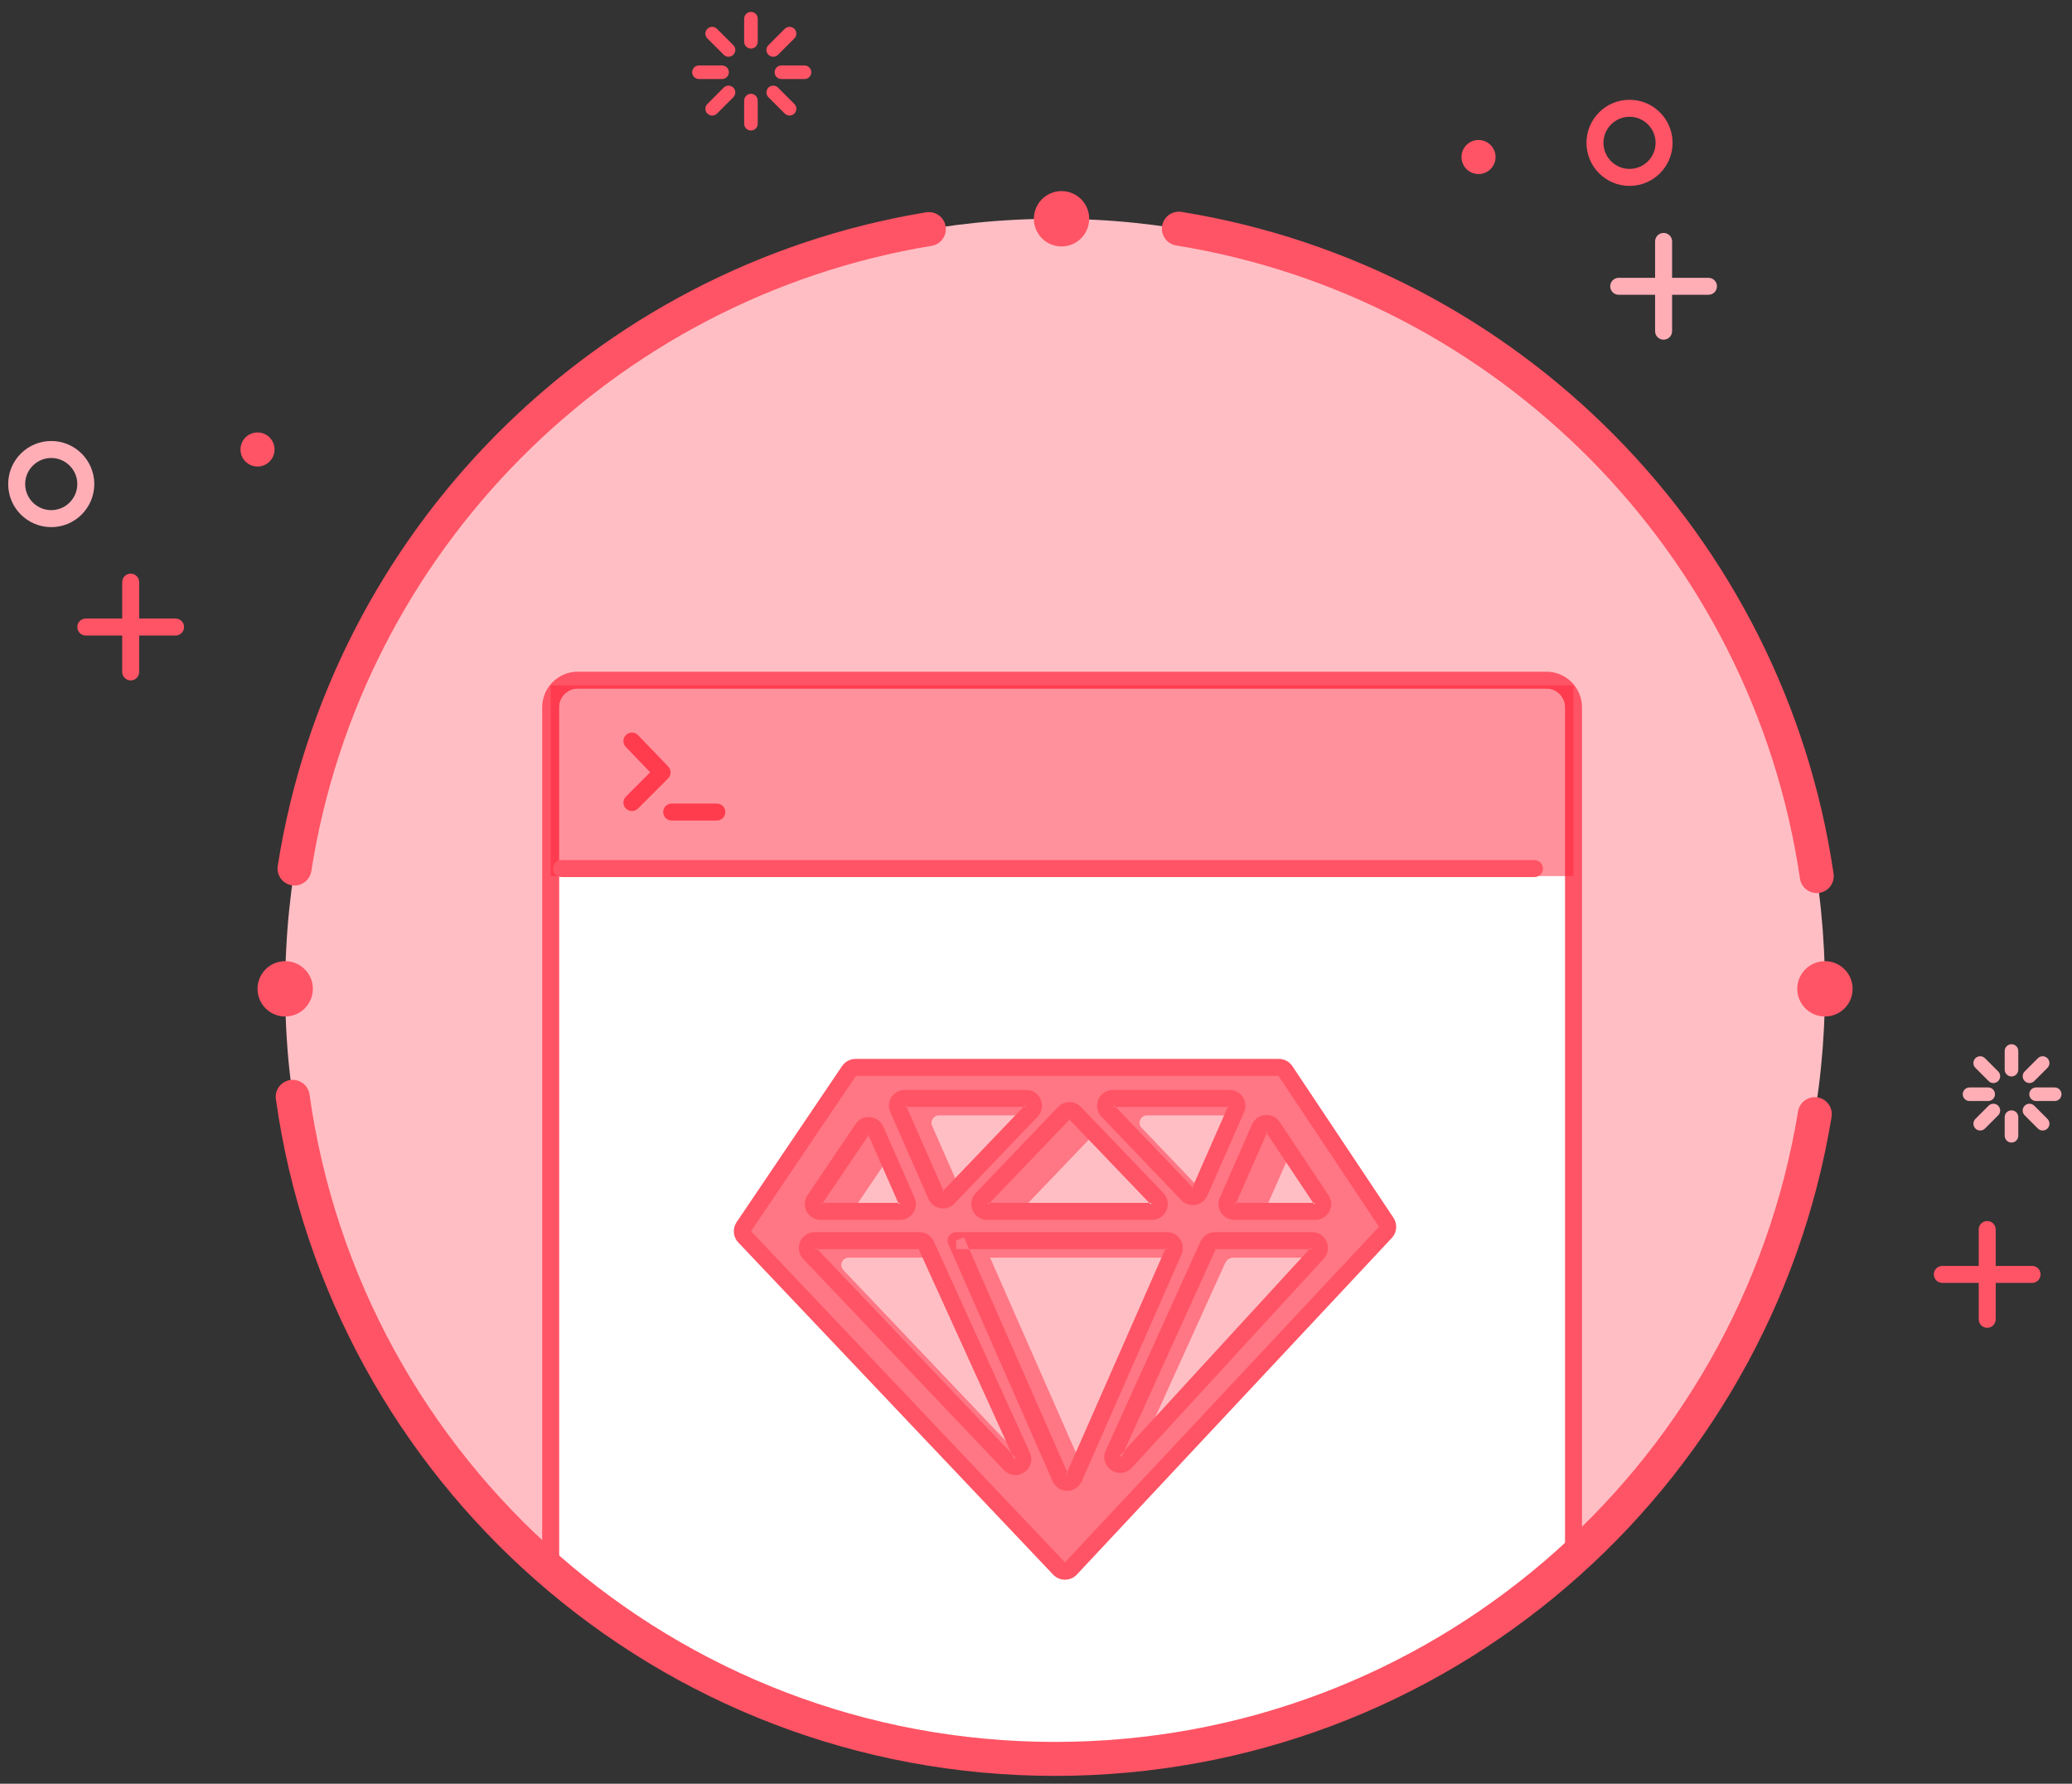 <?xml version="1.0" encoding="UTF-8" standalone="no"?>
<svg width="122px" height="105px" viewBox="0 0 122 105" version="1.1" xmlns="http://www.w3.org/2000/svg" xmlns:xlink="http://www.w3.org/1999/xlink" xmlns:sketch="http://www.bohemiancoding.com/sketch/ns">
    <rect x="0" y="0" width="122" height="105" fill="#333333" stroke="none"/>
    <!-- Generator: Sketch 3.3.3 (12081) - http://www.bohemiancoding.com/sketch -->
    <title>lesson-list--ruby-study</title>
    <desc>Created with Sketch.</desc>
    <defs></defs>
    <g id="Page-1" stroke="none" stroke-width="1" fill="none" fill-rule="evenodd" sketch:type="MSPage">
        <g id="lesson-list" sketch:type="MSLayerGroup" transform="translate(-30, -411)">
            <g id="lesson-list--ruby-study" transform="translate(30, 411)" sketch:type="MSShapeGroup">
                <path d="M107.453,58.209 C107.453,83.245 87.158,103.54 62.123,103.54 C37.087,103.54 16.792,83.245 16.792,58.209 C16.792,33.174 37.087,12.878 62.123,12.878 C87.158,12.878 107.453,33.174 107.453,58.209" id="Fill-1" fill="#FFBEC4"></path>
                <path d="M91.053,40.04 L34.021,40.04 C33.14,40.04 32.425,40.756 32.425,41.637 L32.425,92.951 C40.3,99.557 50.45,103.54 61.534,103.54 C73.585,103.54 84.529,98.828 92.649,91.158 L92.649,41.637 C92.649,40.756 91.933,40.04 91.053,40.04" id="Fill-2" fill="#FFFFFF"></path>
                <path d="M91.053,40.04 L91.053,39.54 L34.021,39.54 C32.863,39.541 31.926,40.479 31.924,41.637 L31.924,92.951 C31.924,93.099 31.99,93.238 32.103,93.334 C40.064,100.012 50.329,104.04 61.534,104.04 C73.716,104.04 84.785,99.275 92.992,91.521 C93.092,91.427 93.149,91.295 93.149,91.158 L93.149,41.637 C93.148,40.479 92.21,39.541 91.053,39.54 L91.053,40.54 C91.656,40.541 92.148,41.033 92.149,41.637 L92.149,91.158 L92.649,91.158 L92.305,90.794 C84.274,98.381 73.453,103.039 61.534,103.04 C50.571,103.039 40.536,99.101 32.746,92.568 L32.425,92.951 L32.925,92.951 L32.925,41.637 C32.926,41.033 33.417,40.541 34.021,40.54 L91.053,40.54 L91.053,40.04" id="Fill-3" fill="#FF5465"></path>
                <path d="M91.053,40.54 L34.021,40.54 C33.417,40.541 32.926,41.033 32.925,41.637 L32.925,51.571 L92.149,51.571 L92.149,41.637 C92.148,41.033 91.656,40.541 91.053,40.54" id="Fill-4" fill="#FF919C"></path>
                <path d="M92.649,40.344 L32.425,40.344 L32.425,51.571 L32.925,51.571 L32.925,41.637 C32.926,41.033 33.417,40.541 34.021,40.54 L91.053,40.54 C91.656,40.541 92.148,41.033 92.149,41.637 L92.149,51.571 L92.649,51.571 L92.649,40.344" id="Fill-5" fill="#FF3C4F"></path>
                <path d="M88.059,9.243 C88.059,9.797 87.61,10.246 87.056,10.246 C86.502,10.246 86.053,9.797 86.053,9.243 C86.053,8.69 86.502,8.241 87.056,8.241 C87.61,8.241 88.059,8.69 88.059,9.243" id="Fill-6" fill="#FF5465"></path>
                <path d="M16.166,26.46 C16.166,27.014 15.717,27.463 15.163,27.463 C14.609,27.463 14.16,27.014 14.16,26.46 C14.16,25.907 14.609,25.457 15.163,25.457 C15.717,25.457 16.166,25.907 16.166,26.46" id="Fill-7" fill="#FF5465"></path>
                <path d="M64.132,12.878 C64.132,13.778 63.403,14.507 62.503,14.507 C61.603,14.507 60.874,13.778 60.874,12.878 C60.874,11.978 61.603,11.249 62.503,11.249 C63.403,11.249 64.132,11.978 64.132,12.878" id="Fill-8" fill="#FF5465"></path>
                <path d="M18.421,58.209 C18.421,59.109 17.692,59.838 16.792,59.838 C15.892,59.838 15.163,59.109 15.163,58.209 C15.163,57.309 15.892,56.58 16.792,56.58 C17.692,56.58 18.421,57.309 18.421,58.209" id="Fill-9" fill="#FF5465"></path>
                <path d="M109.083,58.209 C109.083,59.109 108.353,59.838 107.454,59.838 C106.554,59.838 105.824,59.109 105.824,58.209 C105.824,57.309 106.554,56.58 107.454,56.58 C108.353,56.58 109.083,57.309 109.083,58.209" id="Fill-10" fill="#FF5465"></path>
                <path d="M5.052,37.411 L10.337,37.411 C10.614,37.411 10.838,37.187 10.838,36.911 C10.838,36.635 10.614,36.411 10.337,36.411 L5.052,36.411 C4.775,36.411 4.552,36.635 4.552,36.911 C4.552,37.187 4.775,37.411 5.052,37.411" id="Fill-11" fill="#FF5465"></path>
                <path d="M8.195,39.554 L8.195,34.268 C8.195,33.992 7.971,33.768 7.695,33.768 C7.418,33.768 7.195,33.992 7.195,34.268 L7.195,39.554 C7.195,39.83 7.418,40.054 7.695,40.054 C7.971,40.054 8.195,39.83 8.195,39.554" id="Fill-12" fill="#FF5465"></path>
                <path d="M114.365,75.52 L119.65,75.52 C119.927,75.52 120.15,75.296 120.15,75.02 C120.15,74.744 119.927,74.52 119.65,74.52 L114.365,74.52 C114.088,74.52 113.865,74.744 113.865,75.02 C113.865,75.296 114.088,75.52 114.365,75.52" id="Fill-13" fill="#FF5465"></path>
                <path d="M117.508,77.663 L117.508,72.377 C117.508,72.101 117.284,71.877 117.008,71.877 C116.731,71.877 116.508,72.101 116.508,72.377 L116.508,77.663 C116.508,77.939 116.731,78.163 117.008,78.163 C117.284,78.163 117.508,77.939 117.508,77.663" id="Fill-14" fill="#FF5465"></path>
                <path d="M43.816,1.101 L43.816,2.46 C43.816,2.681 43.995,2.86 44.216,2.86 C44.437,2.86 44.616,2.681 44.616,2.46 L44.616,1.101 C44.616,0.88 44.437,0.701 44.216,0.701 C43.995,0.701 43.816,0.88 43.816,1.101" id="Fill-15" fill="#FF5465"></path>
                <path d="M43.816,5.922 L43.816,7.282 C43.816,7.503 43.995,7.682 44.216,7.682 C44.437,7.682 44.616,7.503 44.616,7.282 L44.616,5.922 C44.616,5.701 44.437,5.522 44.216,5.522 C43.995,5.522 43.816,5.701 43.816,5.922" id="Fill-16" fill="#FF5465"></path>
                <path d="M47.369,3.853 L46.009,3.853 C45.788,3.853 45.609,4.032 45.609,4.253 C45.609,4.474 45.788,4.653 46.009,4.653 L47.369,4.653 C47.589,4.653 47.769,4.474 47.769,4.253 C47.769,4.032 47.589,3.853 47.369,3.853" id="Fill-17" fill="#FF5465"></path>
                <path d="M42.516,3.853 L41.156,3.853 C40.935,3.853 40.756,4.032 40.756,4.253 C40.756,4.474 40.935,4.653 41.156,4.653 L42.516,4.653 C42.737,4.653 42.916,4.474 42.916,4.253 C42.916,4.032 42.737,3.853 42.516,3.853" id="Fill-18" fill="#FF5465"></path>
                <path d="M46.207,1.697 L45.245,2.658 C45.089,2.815 45.089,3.068 45.245,3.224 C45.401,3.38 45.654,3.38 45.811,3.224 L46.772,2.263 C46.928,2.106 46.928,1.853 46.772,1.697 C46.616,1.541 46.363,1.541 46.207,1.697" id="Fill-19" fill="#FF5465"></path>
                <path d="M46.772,6.12 L45.811,5.158 C45.654,5.002 45.401,5.002 45.245,5.159 C45.089,5.315 45.089,5.568 45.245,5.724 L46.207,6.686 C46.363,6.842 46.616,6.842 46.772,6.686 C46.928,6.53 46.928,6.276 46.772,6.12" id="Fill-20" fill="#FF5465"></path>
                <path d="M41.65,2.263 L42.612,3.224 C42.768,3.38 43.021,3.38 43.178,3.224 C43.334,3.068 43.334,2.815 43.178,2.658 L42.216,1.697 C42.06,1.541 41.807,1.541 41.65,1.697 C41.494,1.853 41.494,2.106 41.65,2.263" id="Fill-21" fill="#FF5465"></path>
                <path d="M42.216,6.686 L43.178,5.724 C43.334,5.568 43.334,5.315 43.178,5.159 C43.021,5.002 42.768,5.002 42.612,5.158 L41.65,6.12 C41.494,6.276 41.494,6.53 41.65,6.686 C41.807,6.842 42.06,6.842 42.216,6.686" id="Fill-22" fill="#FF5465"></path>
                <path d="M97.982,8.409 L97.482,8.409 C97.48,9.256 96.795,9.942 95.947,9.943 C95.1,9.942 94.414,9.256 94.412,8.409 C94.414,7.561 95.1,6.876 95.947,6.874 C96.795,6.876 97.48,7.561 97.482,8.409 L98.482,8.409 C98.482,7.009 97.347,5.874 95.947,5.874 C94.547,5.874 93.413,7.009 93.412,8.409 C93.413,9.809 94.547,10.943 95.947,10.943 C97.347,10.943 98.482,9.809 98.482,8.409 L97.982,8.409" id="Fill-23" fill="#FF5465"></path>
                <path d="M33.066,51.629 L90.352,51.629 C90.628,51.629 90.852,51.405 90.852,51.129 C90.852,50.853 90.628,50.629 90.352,50.629 L33.066,50.629 C32.789,50.629 32.566,50.853 32.566,51.129 C32.566,51.405 32.789,51.629 33.066,51.629" id="Fill-24" fill="#FF5465"></path>
                <path d="M36.848,43.97 L38.283,45.462 L36.855,46.891 C36.659,47.086 36.659,47.403 36.854,47.598 C37.05,47.794 37.366,47.794 37.562,47.598 L39.337,45.823 C39.53,45.63 39.533,45.319 39.344,45.123 L37.568,43.276 C37.377,43.077 37.06,43.071 36.861,43.263 C36.662,43.454 36.656,43.771 36.848,43.97" id="Fill-25" fill="#FF3B4E"></path>
                <path d="M39.55,48.302 L42.208,48.302 C42.484,48.302 42.708,48.079 42.708,47.802 C42.708,47.526 42.484,47.302 42.208,47.302 L39.55,47.302 C39.274,47.302 39.05,47.526 39.05,47.802 C39.05,48.079 39.274,48.302 39.55,48.302" id="Fill-26" fill="#FF3B4E"></path>
                <path d="M95.31,17.353 L100.596,17.353 C100.872,17.353 101.096,17.13 101.096,16.853 C101.096,16.577 100.872,16.354 100.596,16.354 L95.31,16.354 C95.034,16.354 94.81,16.577 94.81,16.853 C94.81,17.13 95.034,17.353 95.31,17.353" id="Fill-27" fill="#FFAEB6"></path>
                <path d="M98.453,19.496 L98.453,14.211 C98.453,13.934 98.229,13.711 97.953,13.711 C97.677,13.711 97.453,13.934 97.453,14.211 L97.453,19.496 C97.453,19.773 97.677,19.996 97.953,19.996 C98.229,19.996 98.453,19.773 98.453,19.496" id="Fill-28" fill="#FFAEB6"></path>
                <path d="M118.037,61.869 L118.037,62.967 C118.037,63.187 118.217,63.367 118.437,63.367 C118.658,63.367 118.837,63.187 118.837,62.967 L118.837,61.869 C118.837,61.648 118.658,61.469 118.437,61.469 C118.217,61.469 118.037,61.648 118.037,61.869" id="Fill-29" fill="#FFAEB6"></path>
                <path d="M118.037,65.761 L118.037,66.858 C118.037,67.079 118.217,67.258 118.437,67.258 C118.658,67.258 118.837,67.079 118.837,66.858 L118.837,65.761 C118.837,65.54 118.658,65.361 118.437,65.361 C118.217,65.361 118.037,65.54 118.037,65.761" id="Fill-30" fill="#FFAEB6"></path>
                <path d="M120.982,64.014 L119.884,64.014 C119.663,64.014 119.484,64.193 119.484,64.414 C119.484,64.634 119.663,64.813 119.884,64.813 L120.982,64.813 C121.203,64.813 121.382,64.634 121.382,64.414 C121.382,64.193 121.203,64.014 120.982,64.014" id="Fill-31" fill="#FFAEB6"></path>
                <path d="M117.065,64.014 L115.968,64.014 C115.747,64.014 115.568,64.193 115.568,64.414 C115.568,64.634 115.747,64.813 115.968,64.813 L117.065,64.813 C117.286,64.813 117.465,64.634 117.465,64.414 C117.465,64.193 117.286,64.014 117.065,64.014" id="Fill-32" fill="#FFAEB6"></path>
                <path d="M119.989,62.296 L119.213,63.072 C119.057,63.228 119.057,63.481 119.213,63.637 C119.37,63.794 119.623,63.794 119.779,63.637 L120.555,62.861 C120.711,62.705 120.711,62.452 120.555,62.295 C120.399,62.139 120.146,62.139 119.989,62.296" id="Fill-33" fill="#FFAEB6"></path>
                <path d="M120.555,65.866 L119.779,65.09 C119.623,64.933 119.37,64.933 119.213,65.09 C119.057,65.246 119.057,65.499 119.213,65.655 L119.989,66.431 C120.146,66.588 120.399,66.588 120.555,66.432 C120.711,66.275 120.711,66.022 120.555,65.866" id="Fill-34" fill="#FFAEB6"></path>
                <path d="M116.312,62.861 L117.088,63.637 C117.244,63.794 117.497,63.794 117.654,63.637 C117.81,63.481 117.81,63.228 117.654,63.072 L116.878,62.296 C116.721,62.139 116.468,62.139 116.312,62.295 C116.156,62.452 116.156,62.705 116.312,62.861" id="Fill-35" fill="#FFAEB6"></path>
                <path d="M116.878,66.431 L117.654,65.655 C117.81,65.499 117.81,65.246 117.654,65.09 C117.497,64.933 117.244,64.933 117.088,65.09 L116.312,65.866 C116.156,66.022 116.156,66.275 116.312,66.432 C116.468,66.588 116.721,66.588 116.878,66.431" id="Fill-36" fill="#FFAEB6"></path>
                <path d="M5.052,28.495 L4.552,28.495 C4.55,29.343 3.864,30.028 3.017,30.03 C2.169,30.028 1.484,29.343 1.482,28.495 C1.484,27.648 2.169,26.962 3.017,26.96 C3.864,26.962 4.55,27.648 4.552,28.495 L5.552,28.495 C5.551,27.095 4.417,25.961 3.017,25.96 C1.617,25.961 0.482,27.095 0.482,28.495 C0.482,29.895 1.617,31.03 3.017,31.03 C4.417,31.03 5.551,29.895 5.552,28.495 L5.052,28.495" id="Fill-37" fill="#FFAEB6"></path>
                <path d="M18.33,51.282 C21.281,32.463 36.084,17.564 54.855,14.471 C55.4,14.381 55.769,13.866 55.679,13.322 C55.589,12.777 55.075,12.408 54.53,12.498 C34.903,15.735 19.443,31.295 16.354,50.972 C16.268,51.517 16.641,52.029 17.187,52.115 C17.732,52.2 18.244,51.827 18.33,51.282" id="Fill-38" fill="#FF5465"></path>
                <path d="M105.869,65.425 C102.424,86.473 84.149,102.542 62.123,102.54 C39.75,102.542 21.247,85.963 18.224,64.427 C18.148,63.88 17.642,63.499 17.095,63.576 C16.548,63.653 16.167,64.158 16.244,64.705 C19.404,87.221 38.74,104.538 62.123,104.54 C85.143,104.538 104.241,87.754 107.843,65.748 C107.932,65.203 107.563,64.689 107.018,64.6 C106.473,64.51 105.958,64.88 105.869,65.425" id="Fill-39" fill="#FF5465"></path>
                <path d="M69.253,14.449 C88.234,17.515 103.185,32.646 105.982,51.716 C106.062,52.263 106.57,52.641 107.116,52.561 C107.663,52.481 108.041,51.973 107.961,51.426 C105.033,31.487 89.418,15.684 69.572,12.474 C69.027,12.386 68.513,12.756 68.425,13.302 C68.337,13.847 68.708,14.36 69.253,14.449" id="Fill-40" fill="#FF5465"></path>
                <path d="M50.375,62.834 L75.299,62.834 C75.453,62.834 75.597,62.911 75.682,63.039 L81.631,71.963 C81.75,72.141 81.73,72.377 81.585,72.533 L63.041,92.346 C62.86,92.54 62.554,92.541 62.371,92.348 L43.835,72.797 C43.686,72.64 43.667,72.401 43.788,72.222 L49.994,63.037 C50.08,62.91 50.223,62.834 50.375,62.834" id="Fill-41" fill="#FF7684"></path>
                <path d="M50.375,62.834 L50.375,63.334 L75.299,63.334 L75.299,63.294 L75.266,63.316 L75.299,63.334 L75.299,63.294 L75.266,63.316 L81.215,72.24 L81.249,72.218 L81.208,72.218 L81.215,72.24 L81.249,72.218 L81.208,72.218 L81.245,72.218 L81.218,72.193 L81.208,72.218 L81.245,72.218 L81.218,72.193 L81.219,72.191 L62.676,92.004 L62.705,92.031 L62.705,91.992 L62.676,92.004 L62.705,92.031 L62.705,91.992 L62.705,92.032 L62.734,92.004 L62.705,91.992 L62.705,92.032 L62.734,92.004 L44.198,72.452 L44.17,72.48 L44.209,72.48 L44.198,72.453 L44.17,72.48 L44.209,72.48 L44.166,72.48 L44.201,72.504 L44.209,72.48 L44.166,72.48 L44.201,72.504 L50.408,63.317 L50.375,63.294 L50.375,63.334 L50.408,63.317 L50.375,63.294 L50.375,63.334 L50.375,62.334 C50.056,62.334 49.758,62.492 49.58,62.757 L43.373,71.942 C43.263,72.104 43.208,72.294 43.209,72.48 C43.208,72.718 43.298,72.957 43.472,73.14 L62.008,92.692 C62.196,92.891 62.453,92.992 62.705,92.992 C62.959,92.992 63.218,92.889 63.406,92.688 L81.95,72.874 L81.951,72.872 C82.12,72.69 82.209,72.455 82.208,72.218 C82.209,72.034 82.155,71.848 82.047,71.685 L76.098,62.762 C75.92,62.494 75.62,62.334 75.299,62.334 L50.375,62.334 L50.375,62.834" id="Fill-42" fill="#FF5465"></path>
                <path d="M54.869,74.033 L49.97,74.033 C49.59,74.033 49.395,74.488 49.657,74.763 L60.222,85.875 L60.181,85.715 L54.869,74.033" id="Fill-43" fill="#FFBEC4"></path>
                <path d="M58.297,74.033 L63.617,86.125 L68.936,74.033 L58.297,74.033" id="Fill-44" fill="#FFBEC4"></path>
                <path d="M72.628,74.033 C72.417,74.033 72.226,74.156 72.139,74.348 L67.363,84.877 L77.319,74.033 L72.628,74.033" id="Fill-45" fill="#FFBEC4"></path>
                <path d="M67.826,71.309 C68.207,71.309 68.401,70.852 68.138,70.577 L64.453,66.728 L60.068,71.309 L67.826,71.309" id="Fill-46" fill="#FFBEC4"></path>
                <path d="M67.219,66.391 L70.699,70.026 L72.62,65.66 L67.531,65.66 C67.15,65.66 66.955,66.116 67.219,66.391" id="Fill-47" fill="#FFBEC4"></path>
                <path d="M54.88,66.266 L56.458,69.853 L60.473,65.66 L55.276,65.66 C54.964,65.66 54.755,65.981 54.88,66.266" id="Fill-48" fill="#FFBEC4"></path>
                <path d="M77.447,71.309 C77.793,71.309 77.999,70.924 77.807,70.637 L75.967,67.877 L74.458,71.309 L77.447,71.309" id="Fill-49" fill="#FFBEC4"></path>
                <path d="M52.993,71.309 C53.305,71.309 53.514,70.988 53.389,70.702 L52.286,68.197 L50.183,71.309 L52.993,71.309" id="Fill-50" fill="#FFBEC4"></path>
                <path d="M47.657,73.763 L47.294,74.108 L59.112,86.537 C59.29,86.728 59.546,86.833 59.782,86.83 C60.035,86.829 60.26,86.729 60.431,86.569 C60.601,86.41 60.723,86.172 60.723,85.901 C60.723,85.768 60.693,85.633 60.636,85.508 L54.984,73.079 C54.833,72.746 54.501,72.533 54.135,72.533 L47.97,72.533 C47.702,72.531 47.452,72.65 47.291,72.825 C47.128,73 47.037,73.226 47.037,73.468 C47.035,73.69 47.122,73.929 47.294,74.108 L47.657,73.763 L48.019,73.418 L47.967,73.468 L48.037,73.468 L48.019,73.418 L47.967,73.468 L48.037,73.468 L47.977,73.468 L48.021,73.509 L48.037,73.468 L47.977,73.468 L48.021,73.509 L47.97,73.461 L47.97,73.533 L48.021,73.509 L47.97,73.461 L47.97,73.533 L54.135,73.533 L54.135,73.465 L54.074,73.493 L54.135,73.533 L54.135,73.465 L54.074,73.493 L59.726,85.922 L59.773,85.901 L59.723,85.901 L59.726,85.922 L59.773,85.901 L59.723,85.901 L59.8,85.901 L59.745,85.842 L59.723,85.901 L59.8,85.901 L59.745,85.842 L59.782,85.881 L59.782,85.83 L59.745,85.842 L59.782,85.881 L59.782,85.83 L59.782,85.926 L59.82,85.838 L59.782,85.83 L59.782,85.926 L59.82,85.838 L59.801,85.881 L59.836,85.847 L59.82,85.838 L59.801,85.881 L59.836,85.847 L48.019,73.418 L47.657,73.763" id="Fill-51" fill="#FF5465"></path>
                <path d="M56.297,73.033 L55.839,73.234 L61.983,87.2 C62.14,87.562 62.502,87.762 62.837,87.756 C63.171,87.762 63.533,87.562 63.69,87.2 L69.567,73.841 C69.62,73.719 69.646,73.59 69.646,73.465 C69.645,72.97 69.249,72.536 68.713,72.533 L56.297,72.533 C56.128,72.533 55.971,72.618 55.878,72.759 C55.786,72.901 55.771,73.079 55.839,73.234 L56.297,73.033 L56.297,73.533 L68.713,73.533 L68.713,73.465 L68.646,73.465 L68.713,73.533 L68.713,73.465 L68.646,73.465 L68.712,73.465 L68.651,73.438 L68.646,73.465 L68.712,73.465 L68.651,73.438 L62.775,86.797 L62.837,86.824 L62.837,86.757 L62.775,86.797 L62.837,86.824 L62.837,86.757 L62.837,86.824 L62.898,86.797 L62.837,86.757 L62.837,86.824 L62.898,86.797 L56.755,72.831 L56.297,73.033 L56.297,73.533 L56.297,73.033" id="Fill-52" fill="#FF5465"></path>
                <path d="M77.254,73.033 L77.254,72.533 L71.538,72.533 C71.172,72.533 70.84,72.747 70.689,73.08 L65.109,85.384 C65.052,85.507 65.022,85.643 65.022,85.776 C65.022,86.048 65.145,86.286 65.316,86.445 C65.487,86.605 65.712,86.703 65.964,86.704 C66.203,86.708 66.466,86.599 66.644,86.4 L77.94,74.096 C78.105,73.918 78.188,73.685 78.186,73.468 C78.186,73.226 78.095,72.999 77.932,72.824 C77.77,72.649 77.522,72.531 77.254,72.533 L77.254,73.533 L77.254,73.461 L77.202,73.509 L77.254,73.533 L77.254,73.461 L77.202,73.509 L77.246,73.468 L77.187,73.468 L77.202,73.509 L77.246,73.468 L77.187,73.468 L77.256,73.468 L77.204,73.419 L77.187,73.468 L77.256,73.468 L77.204,73.419 L65.908,85.723 L65.945,85.755 L65.926,85.712 L65.909,85.722 L65.945,85.755 L65.926,85.712 L65.964,85.799 L65.964,85.704 L65.926,85.712 L65.964,85.799 L65.964,85.704 L65.964,85.754 L66,85.716 L65.964,85.704 L65.964,85.754 L66,85.716 L65.944,85.776 L66.022,85.776 L66,85.716 L65.944,85.776 L66.022,85.776 L65.973,85.776 L66.02,85.797 L66.022,85.776 L65.973,85.776 L66.02,85.797 L71.6,73.493 L71.538,73.465 L71.538,73.533 L71.599,73.493 L71.538,73.465 L71.538,73.533 L77.254,73.533 L77.254,73.033" id="Fill-53" fill="#FF5465"></path>
                <path d="M58.123,71.309 L58.123,71.809 L67.826,71.809 C68.094,71.811 68.344,71.692 68.505,71.516 C68.668,71.341 68.758,71.115 68.759,70.873 C68.761,70.65 68.673,70.41 68.499,70.231 L63.648,65.164 C63.466,64.974 63.218,64.876 62.974,64.876 C62.731,64.876 62.482,64.973 62.3,65.165 L57.449,70.232 C57.276,70.41 57.188,70.65 57.189,70.873 C57.19,71.115 57.28,71.341 57.443,71.516 C57.604,71.691 57.854,71.811 58.123,71.809 L58.123,70.809 L58.123,70.88 L58.174,70.833 L58.123,70.809 L58.123,70.88 L58.174,70.833 L58.131,70.873 L58.189,70.873 L58.174,70.833 L58.131,70.873 L58.189,70.873 L58.119,70.873 L58.171,70.923 L58.189,70.873 L58.119,70.873 L58.171,70.923 L63.023,65.856 L62.974,65.808 L62.974,65.876 L63.024,65.855 L62.974,65.808 L62.974,65.876 L62.974,65.809 L62.925,65.856 L62.974,65.876 L62.974,65.809 L62.925,65.856 L67.777,70.923 L67.83,70.873 L67.759,70.873 L67.777,70.924 L67.83,70.873 L67.759,70.873 L67.818,70.873 L67.775,70.833 L67.759,70.873 L67.818,70.873 L67.775,70.833 L67.826,70.881 L67.826,70.809 L67.775,70.833 L67.826,70.881 L67.826,70.809 L58.123,70.809 L58.123,71.309" id="Fill-54" fill="#FF5465"></path>
                <path d="M72.397,64.66 L72.397,64.16 L65.531,64.16 C65.263,64.158 65.013,64.277 64.852,64.452 C64.689,64.627 64.598,64.854 64.598,65.095 C64.596,65.318 64.684,65.558 64.858,65.737 L69.562,70.651 C69.744,70.843 69.996,70.94 70.234,70.938 C70.58,70.941 70.931,70.738 71.088,70.382 L73.25,65.468 C73.304,65.346 73.33,65.216 73.329,65.092 C73.329,64.597 72.933,64.163 72.397,64.16 L72.397,65.16 L72.397,65.092 L72.33,65.092 L72.397,65.16 L72.397,65.092 L72.33,65.092 L72.394,65.092 L72.335,65.066 L72.33,65.092 L72.394,65.092 L72.335,65.066 L70.173,69.979 L70.234,70.005 L70.234,69.938 L70.173,69.978 L70.234,70.005 L70.234,69.938 L70.234,70.007 L70.284,69.959 L70.234,69.938 L70.234,70.007 L70.284,69.959 L65.58,65.046 L65.528,65.095 L65.598,65.095 L65.58,65.045 L65.528,65.095 L65.598,65.095 L65.539,65.095 L65.582,65.136 L65.598,65.095 L65.539,65.095 L65.582,65.136 L65.531,65.088 L65.531,65.16 L65.582,65.136 L65.531,65.088 L65.531,65.16 L72.397,65.16 L72.397,64.66" id="Fill-55" fill="#FF5465"></path>
                <path d="M52.881,65.266 L52.423,65.468 L54.671,70.578 C54.828,70.936 55.18,71.138 55.525,71.135 C55.764,71.136 56.015,71.04 56.197,70.849 L61.091,65.737 C61.265,65.558 61.353,65.318 61.351,65.095 C61.35,64.854 61.26,64.627 61.097,64.452 C60.935,64.277 60.686,64.158 60.418,64.16 L53.276,64.16 C52.74,64.163 52.344,64.598 52.343,65.092 C52.343,65.217 52.369,65.347 52.423,65.468 L52.881,65.266 L53.338,65.064 L53.276,65.092 L53.343,65.092 L53.338,65.064 L53.276,65.092 L53.343,65.092 L53.276,65.092 L53.276,65.16 L53.343,65.092 L53.276,65.092 L53.276,65.16 L60.418,65.16 L60.418,65.088 L60.367,65.136 L60.418,65.16 L60.418,65.088 L60.367,65.136 L60.41,65.095 L60.351,65.095 L60.367,65.136 L60.41,65.095 L60.351,65.095 L60.42,65.095 L60.369,65.046 L60.351,65.095 L60.42,65.095 L60.369,65.046 L55.476,70.156 L55.525,70.202 L55.525,70.135 L55.477,70.155 L55.525,70.202 L55.525,70.135 L55.525,70.202 L55.586,70.176 L55.525,70.135 L55.525,70.202 L55.586,70.176 L53.338,65.065 L52.881,65.266" id="Fill-56" fill="#FF5465"></path>
                <path d="M77.807,70.637 L78.223,70.359 L75.351,66.051 C75.17,65.777 74.864,65.633 74.576,65.636 C74.236,65.632 73.878,65.832 73.721,66.194 L71.827,70.501 C71.774,70.621 71.747,70.75 71.747,70.877 C71.748,71.37 72.143,71.806 72.681,71.809 L77.447,71.809 C77.714,71.81 77.959,71.694 78.121,71.521 C78.285,71.348 78.38,71.121 78.38,70.875 C78.381,70.7 78.329,70.517 78.224,70.36 L77.391,70.913 L77.448,70.875 L77.38,70.875 L77.391,70.913 L77.448,70.875 L77.38,70.875 L77.443,70.875 L77.397,70.832 L77.38,70.875 L77.443,70.875 L77.397,70.832 L77.447,70.879 L77.447,70.809 L77.397,70.832 L77.447,70.879 L77.447,70.809 L72.681,70.809 L72.681,70.877 L72.747,70.877 L72.681,70.809 L72.681,70.877 L72.747,70.877 L72.68,70.877 L72.742,70.904 L72.747,70.877 L72.68,70.877 L72.742,70.904 L74.637,66.596 L74.576,66.568 L74.576,66.636 L74.638,66.595 L74.576,66.568 L74.576,66.636 L74.576,66.568 L74.519,66.606 L74.576,66.636 L74.576,66.568 L74.519,66.606 L77.391,70.914 L77.807,70.637" id="Fill-57" fill="#FF5465"></path>
                <path d="M48.322,71.309 L48.322,71.809 L52.993,71.809 C53.529,71.806 53.925,71.37 53.925,70.877 C53.926,70.751 53.899,70.622 53.846,70.502 L52.004,66.314 C51.847,65.953 51.49,65.753 51.15,65.756 C50.865,65.753 50.559,65.895 50.377,66.168 L47.549,70.354 C47.441,70.512 47.388,70.698 47.388,70.875 C47.389,71.12 47.483,71.348 47.647,71.521 C47.81,71.694 48.055,71.81 48.322,71.809 L48.322,70.809 L48.322,70.879 L48.372,70.832 L48.322,70.809 L48.322,70.879 L48.372,70.832 L48.326,70.875 L48.388,70.875 L48.372,70.832 L48.326,70.875 L48.388,70.875 L48.319,70.875 L48.377,70.915 L48.388,70.875 L48.319,70.875 L48.377,70.915 L51.207,66.727 L51.15,66.687 L51.15,66.756 L51.208,66.726 L51.15,66.687 L51.15,66.756 L51.15,66.69 L51.089,66.716 L51.15,66.756 L51.15,66.69 L51.089,66.716 L52.931,70.904 L52.991,70.876 L52.926,70.877 L52.931,70.903 L52.991,70.876 L52.926,70.877 L52.993,70.877 L52.993,70.809 L52.926,70.877 L52.993,70.877 L52.993,70.809 L48.322,70.809 L48.322,71.309" id="Fill-58" fill="#FF5465"></path>
            </g>
        </g>
    </g>
</svg>